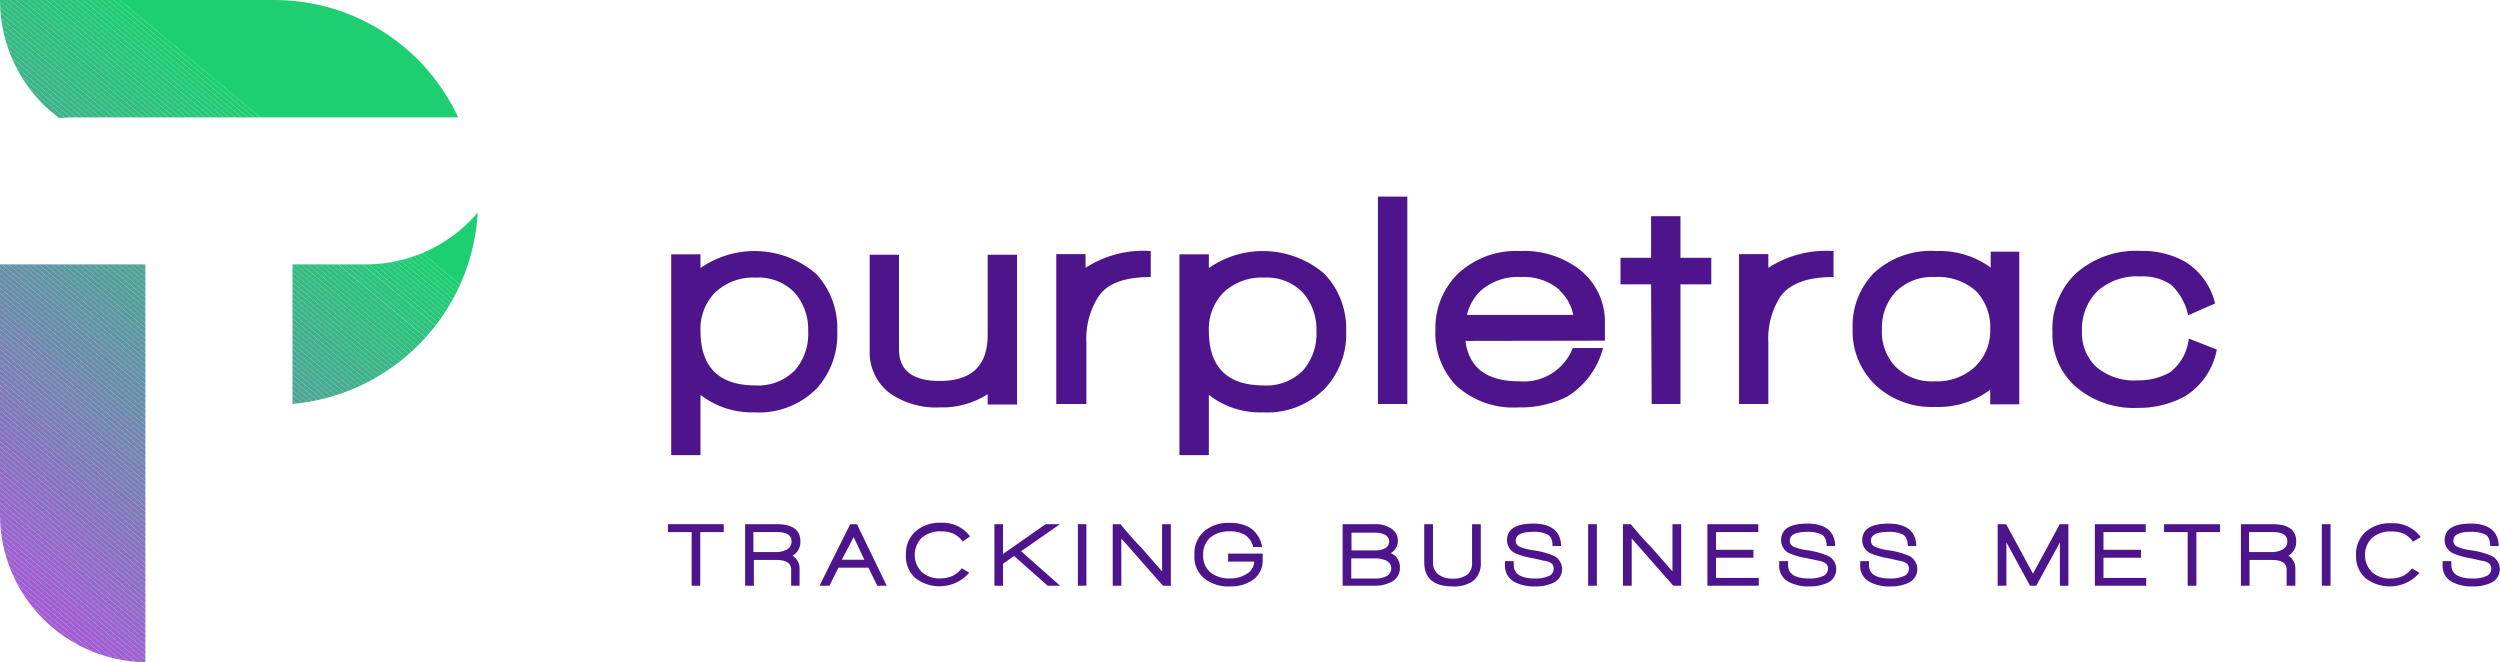 <svg xmlns="http://www.w3.org/2000/svg" xmlns:xlink="http://www.w3.org/1999/xlink" viewBox="0 0 211.71 56.08"><defs><style>.cls-1{fill:none;}.cls-2{fill:#4d148c;}.cls-3{clip-path:url(#clip-path);}.cls-4{fill:#1ecf72;}.cls-5{fill:#1fce73;}.cls-6{fill:#20cd74;}.cls-7{fill:#21cc74;}.cls-8{fill:#22cc75;}.cls-9{fill:#23cb76;}.cls-10{fill:#24ca77;}.cls-11{fill:#25c977;}.cls-12{fill:#26c878;}.cls-13{fill:#27c779;}.cls-14{fill:#28c67a;}.cls-15{fill:#29c57a;}.cls-16{fill:#2ac57b;}.cls-17{fill:#2bc47c;}.cls-18{fill:#2cc37d;}.cls-19{fill:#2dc27d;}.cls-20{fill:#2ec17e;}.cls-21{fill:#2fc07f;}.cls-22{fill:#30bf80;}.cls-23{fill:#31be80;}.cls-24{fill:#32be81;}.cls-25{fill:#33bd82;}.cls-26{fill:#34bc83;}.cls-27{fill:#35bb83;}.cls-28{fill:#36ba84;}.cls-29{fill:#37b985;}.cls-30{fill:#38b886;}.cls-31{fill:#39b786;}.cls-32{fill:#3ab787;}.cls-33{fill:#3bb688;}.cls-34{fill:#3cb589;}.cls-35{fill:#3db489;}.cls-36{fill:#3eb38a;}.cls-37{fill:#3fb28b;}.cls-38{fill:#40b18c;}.cls-39{fill:#41b08c;}.cls-40{fill:#42b08d;}.cls-41{fill:#43af8e;}.cls-42{fill:#44ae8f;}.cls-43{fill:#45ad8f;}.cls-44{fill:#46ac90;}.cls-45{fill:#47ab91;}.cls-46{fill:#48aa92;}.cls-47{clip-path:url(#clip-path-2);}.cls-48{fill:#4da695;}.cls-49{fill:#4ea596;}.cls-50{fill:#4fa497;}.cls-51{fill:#50a398;}.cls-52{fill:#51a398;}.cls-53{fill:#52a299;}.cls-54{fill:#53a19a;}.cls-55{fill:#54a09b;}.cls-56{fill:#559f9b;}.cls-57{fill:#569e9c;}.cls-58{fill:#579d9d;}.cls-59{fill:#589c9e;}.cls-60{fill:#599c9e;}.cls-61{fill:#5a9b9f;}.cls-62{fill:#5b9aa0;}.cls-63{fill:#5c99a1;}.cls-64{fill:#5d98a1;}.cls-65{fill:#5e97a2;}.cls-66{fill:#5f96a3;}.cls-67{fill:#6095a4;}.cls-68{fill:#6295a4;}.cls-69{fill:#6394a5;}.cls-70{fill:#6493a6;}.cls-71{fill:#6592a7;}.cls-72{fill:#6691a7;}.cls-73{fill:#6790a8;}.cls-74{fill:#688fa9;}.cls-75{fill:#698eaa;}.cls-76{fill:#6a8eaa;}.cls-77{fill:#6b8dab;}.cls-78{fill:#6c8cac;}.cls-79{fill:#6d8bad;}.cls-80{fill:#6e8aad;}.cls-81{fill:#6f89ae;}.cls-82{fill:#7088af;}.cls-83{fill:#7187b0;}.cls-84{fill:#7287b0;}.cls-85{fill:#7386b1;}.cls-86{fill:#7485b2;}.cls-87{fill:#7584b3;}.cls-88{fill:#7683b3;}.cls-89{fill:#7782b4;}.cls-90{fill:#7881b5;}.cls-91{fill:#7981b6;}.cls-92{fill:#7a80b6;}.cls-93{fill:#7b7fb7;}.cls-94{fill:#7c7eb8;}.cls-95{fill:#7d7db9;}.cls-96{fill:#7e7cb9;}.cls-97{fill:#7f7bba;}.cls-98{fill:#807abb;}.cls-99{fill:#817abc;}.cls-100{fill:#8279bc;}.cls-101{fill:#8378bd;}.cls-102{fill:#8477be;}.cls-103{fill:#8576bf;}.cls-104{fill:#8675bf;}.cls-105{fill:#8774c0;}.cls-106{fill:#8873c1;}.cls-107{fill:#8973c2;}.cls-108{fill:#8a72c2;}.cls-109{fill:#8b71c3;}.cls-110{fill:#8c70c4;}.cls-111{fill:#8d6fc5;}.cls-112{fill:#8e6ec5;}.cls-113{fill:#8f6dc6;}.cls-114{fill:#906cc7;}.cls-115{fill:#916cc8;}.cls-116{fill:#926bc8;}.cls-117{fill:#936ac9;}.cls-118{fill:#9469ca;}.cls-119{fill:#9568cb;}.cls-120{fill:#9667cb;}.cls-121{fill:#9766cc;}.cls-122{fill:#9865cd;}.cls-123{fill:#9965ce;}.cls-124{fill:#9a64ce;}.cls-125{fill:#9b63cf;}.cls-126{fill:#9c62d0;}.cls-127{fill:#9d61d1;}.cls-128{fill:#9e60d1;}.cls-129{fill:#9f5fd2;}.cls-130{fill:#a05ed3;}.cls-131{fill:#a15ed4;}.cls-132{fill:#a25dd4;}.cls-133{fill:#a35cd5;}.cls-134{fill:#a45bd6;}.cls-135{clip-path:url(#clip-path-3);}.cls-136{fill:#49a992;}.cls-137{fill:#4aa993;}.cls-138{fill:#4ba894;}.cls-139{fill:#4ca795;}</style><clipPath id="clip-path" transform="translate(0 0)"><path class="cls-1" d="M5,10c.34,0,.69-.06,1-.06h32.8A17.17,17.17,0,0,0,23.37,0H0A12.47,12.47,0,0,0,5,10Z"/></clipPath><clipPath id="clip-path-2" transform="translate(0 0)"><path class="cls-1" d="M0,43.62A12.5,12.5,0,0,0,12.31,56.08V22.39H0Z"/></clipPath><clipPath id="clip-path-3" transform="translate(0 0)"><path class="cls-1" d="M31,22.39H24.77V34.21A17.27,17.27,0,0,0,40.46,18,12.45,12.45,0,0,1,31,22.39Z"/></clipPath></defs><title>horizontal-logo-purple</title><g id="Layer_2" data-name="Layer 2"><g id="Layer_1-2" data-name="Layer 1"><path class="cls-2" d="M69.14,32.92a6.87,6.87,0,0,1-5.26,2,7.09,7.09,0,0,1-4.56-1.48v5.1H56.84v-17h2.48v1.16a8,8,0,0,1,9.79.49,6.7,6.7,0,0,1,1.79,4.85A6.77,6.77,0,0,1,69.14,32.92Zm-1.85-8.14A4.23,4.23,0,0,0,64,23.51a4.66,4.66,0,0,0-3.43,1.25A4.37,4.37,0,0,0,59.32,28q0,4.64,4.67,4.64a4.34,4.34,0,0,0,3.34-1.3,4.7,4.7,0,0,0,1.11-3.29A4.71,4.71,0,0,0,67.29,24.78Z" transform="translate(0 0)"/><path class="cls-2" d="M83.64,34.26v-.88a7.13,7.13,0,0,1-4.06,1.12,6.8,6.8,0,0,1-4.22-1.2,4.33,4.33,0,0,1-1.71-3.67V21.57h2.48v8c0,1.8,1.15,2.69,3.45,2.69q4.07,0,4.06-3.91V21.57h2.49V34.26Z" transform="translate(0 0)"/><path class="cls-2" d="M93,25.15a6.56,6.56,0,0,0-1,3.85v5.21H89.45V21.52h2.48v1.16a9,9,0,0,1,5.52-1.42v2.2C95.24,23.46,93.74,24,93,25.15Z" transform="translate(0 0)"/><path class="cls-2" d="M112.18,32.92a6.86,6.86,0,0,1-5.25,2,7.05,7.05,0,0,1-4.56-1.48v5.1H99.88v-17h2.49v1.16a8,8,0,0,1,9.79.49A6.74,6.74,0,0,1,114,28.05,6.73,6.73,0,0,1,112.18,32.92Zm-1.85-8.14a4.22,4.22,0,0,0-3.27-1.27,4.69,4.69,0,0,0-3.44,1.25A4.4,4.4,0,0,0,102.37,28q0,4.64,4.66,4.64a4.32,4.32,0,0,0,3.34-1.3,4.7,4.7,0,0,0,1.11-3.29A4.71,4.71,0,0,0,110.33,24.78Z" transform="translate(0 0)"/><path class="cls-2" d="M116.69,34.21V16.65h2.49V34.21Z" transform="translate(0 0)"/><path class="cls-2" d="M124.1,28.87q.44,3.42,4.56,3.42a4.45,4.45,0,0,0,4.53-2.82h2.56a6.81,6.81,0,0,1-3.08,4.14,8.85,8.85,0,0,1-4.07.89,7.18,7.18,0,0,1-5.28-1.84,6.38,6.38,0,0,1-1.76-4.74,6.39,6.39,0,0,1,1.94-4.77,7.19,7.19,0,0,1,5.23-1.89,7.68,7.68,0,0,1,5.18,1.68,5.63,5.63,0,0,1,2,4.51v1.4Zm8-4.29a4.63,4.63,0,0,0-3.32-1.12,4.73,4.73,0,0,0-3.34,1.12,4,4,0,0,0-1.21,2.09h9A3.79,3.79,0,0,0,132.05,24.58Z" transform="translate(0 0)"/><path class="cls-2" d="M142.31,24.08V34.21h-2.44l-.05-10.13h-2.59V21.83h2.59V18.31h2.49v3.52h2.61v2.25Z" transform="translate(0 0)"/><path class="cls-2" d="M150.75,25.15a6.56,6.56,0,0,0-1,3.85v5.21h-2.48V21.52h2.48v1.16a9,9,0,0,1,5.52-1.42v2.2Q151.92,23.46,150.75,25.15Z" transform="translate(0 0)"/><path class="cls-2" d="M168.54,34.24V33a7.26,7.26,0,0,1-4.69,1.46,6.94,6.94,0,0,1-5.18-2,6.32,6.32,0,0,1-1.78-4.63,6.38,6.38,0,0,1,1.81-4.72A7.12,7.12,0,0,1,164,21.26a7.34,7.34,0,0,1,4.58,1.4V21.31H171V34.24Zm-1.2-9.59a4.83,4.83,0,0,0-3.51-1.19,4.33,4.33,0,0,0-3.34,1.3,4.46,4.46,0,0,0-1.12,3.16,4.26,4.26,0,0,0,1.12,3.1,4.33,4.33,0,0,0,3.34,1.27,4.71,4.71,0,0,0,3.43-1.24,4.19,4.19,0,0,0,1.28-3.13A4.42,4.42,0,0,0,167.34,24.65Z" transform="translate(0 0)"/><path class="cls-2" d="M185.06,33.54a8.08,8.08,0,0,1-4,1,7.55,7.55,0,0,1-5.25-1.77,5.89,5.89,0,0,1-2-4.63,6.48,6.48,0,0,1,2-5,7.69,7.69,0,0,1,5.5-1.89,7.39,7.39,0,0,1,3.73.91,5.67,5.67,0,0,1,2.54,3.54l-2.28,1a4.9,4.9,0,0,0-1.44-2.58,4.19,4.19,0,0,0-2.6-.71,5,5,0,0,0-3.67,1.27,4.55,4.55,0,0,0-1.28,3.37,3.92,3.92,0,0,0,1.19,3,4.91,4.91,0,0,0,3.5,1.16,5.41,5.41,0,0,0,2.73-.66,4.08,4.08,0,0,0,1.62-2.88l2.38.93A5.92,5.92,0,0,1,185.06,33.54Z" transform="translate(0 0)"/><path class="cls-2" d="M59.3,45.06V49.6h-.73V45.06h-2v-.67h4.72v.67Z" transform="translate(0 0)"/><path class="cls-2" d="M67.11,47.06a1.25,1.25,0,0,1,.6,1.14v1.4H67V48.22c0-.53-.42-.8-1.26-.8H63.84V49.6H63.1V44.39h2.68c1.34,0,2,.49,2,1.45A1.33,1.33,0,0,1,67.11,47.06Zm-1.31-2h-2v1.69h1.83a2,2,0,0,0,1-.21.74.74,0,0,0,.4-.68C67.05,45.33,66.63,45.06,65.8,45.06Z" transform="translate(0 0)"/><path class="cls-2" d="M74.29,49.6l-.75-1.53H71l-.76,1.53h-.84L72,44.39h.57l2.52,5.21Zm-2-4.12-1,1.92h1.91Z" transform="translate(0 0)"/><path class="cls-2" d="M81.53,45.86a2.25,2.25,0,0,0-.77-.66A2.54,2.54,0,0,0,79.7,45a2.35,2.35,0,0,0-1.64.54,2.06,2.06,0,0,0,0,2.9,2.21,2.21,0,0,0,1.58.54,2.5,2.5,0,0,0,1-.2,2.23,2.23,0,0,0,.81-.66l.63.38a3.34,3.34,0,0,1-4.58.44A2.44,2.44,0,0,1,76.72,47a2.52,2.52,0,0,1,.81-2,3.1,3.1,0,0,1,2.17-.73,2.89,2.89,0,0,1,2.45,1.15Z" transform="translate(0 0)"/><path class="cls-2" d="M88.72,49.6l-2.85-2.52-.93.66V49.6h-.73V44.39h.73v2.52l3.61-2.52h1.21l-3.29,2.29,3.3,2.92Z" transform="translate(0 0)"/><path class="cls-2" d="M91.28,49.6V44.39H92V49.6Z" transform="translate(0 0)"/><path class="cls-2" d="M98.48,49.6l-3.52-4v4h-.73V44.39h.66c.44.54,1,1.22,1.77,2l1.75,2v-4h.74V49.6Z" transform="translate(0 0)"/><path class="cls-2" d="M106.21,47.56H104v-.68h2.93c0,.28,0,.46,0,.56a2,2,0,0,1-.85,1.68,3.2,3.2,0,0,1-1.89.54A3.31,3.31,0,0,1,102,49a2.38,2.38,0,0,1-.85-2,2.5,2.5,0,0,1,.81-2,3.18,3.18,0,0,1,2.17-.72,3.42,3.42,0,0,1,1.68.38,2.39,2.39,0,0,1,1.07,1.67h-.75a1.72,1.72,0,0,0-.65-1,2.33,2.33,0,0,0-1.34-.33,2.43,2.43,0,0,0-1.66.53,1.88,1.88,0,0,0-.59,1.47,1.81,1.81,0,0,0,.6,1.46,2.49,2.49,0,0,0,1.69.52,2.46,2.46,0,0,0,1.41-.39A1.24,1.24,0,0,0,106.21,47.56Z" transform="translate(0 0)"/><path class="cls-2" d="M117.79,49.3a3,3,0,0,1-1.43.3H113.7V44.39h2.76a2.33,2.33,0,0,1,1.29.33,1.23,1.23,0,0,1,.63,1.12,1.18,1.18,0,0,1-.61,1,1.27,1.27,0,0,1,.78,1.23A1.31,1.31,0,0,1,117.79,49.3Zm-.48-4a1.79,1.79,0,0,0-.86-.19h-2v1.5h2a1.69,1.69,0,0,0,.86-.19.64.64,0,0,0,0-1.12Zm.12,2.19a2.21,2.21,0,0,0-1-.2h-2v1.7h2a1.88,1.88,0,0,0,1-.21.73.73,0,0,0,0-1.29Z" transform="translate(0 0)"/><path class="cls-2" d="M124.76,49.19a2.77,2.77,0,0,1-1.75.47c-1.6,0-2.4-.69-2.4-2.06V44.39h.74V47.6a1.3,1.3,0,0,0,.4,1A1.88,1.88,0,0,0,123,49a2,2,0,0,0,1.27-.35,1.24,1.24,0,0,0,.39-1V44.39h.74v3.22A1.9,1.9,0,0,1,124.76,49.19Z" transform="translate(0 0)"/><path class="cls-2" d="M130,49.66a3.56,3.56,0,0,1-1.71-.36,1.52,1.52,0,0,1-.84-1.44v-.34h.74v.32c0,.77.61,1.15,1.82,1.15a2.71,2.71,0,0,0,1.07-.18.67.67,0,0,0,.49-.63.59.59,0,0,0-.15-.44,1.36,1.36,0,0,0-.55-.24c-.15,0-.51-.12-1.08-.23a6.11,6.11,0,0,1-1.37-.38,1.22,1.22,0,0,1-.8-1.14c0-.94.75-1.41,2.23-1.41s2.33.63,2.35,1.9h-.72c0-.54-.19-.89-.48-1a2.58,2.58,0,0,0-1.15-.2c-1,0-1.49.25-1.49.74a.56.56,0,0,0,.35.53,4.38,4.38,0,0,0,1,.27,7,7,0,0,1,1.92.51,1.27,1.27,0,0,1-.17,2.3A3.41,3.41,0,0,1,130,49.66Z" transform="translate(0 0)"/><path class="cls-2" d="M134.49,49.6V44.39h.74V49.6Z" transform="translate(0 0)"/><path class="cls-2" d="M141.7,49.6l-3.52-4v4h-.74V44.39h.66c.45.54,1,1.22,1.78,2l1.75,2v-4h.74V49.6Z" transform="translate(0 0)"/><path class="cls-2" d="M144.59,49.6V44.39h4.31v.67h-3.58v1.5h3.17v.67h-3.17v1.71h3.62v.66Z" transform="translate(0 0)"/><path class="cls-2" d="M153.22,49.66a3.54,3.54,0,0,1-1.7-.36,1.51,1.51,0,0,1-.85-1.44v-.34h.75v.32c0,.77.6,1.15,1.81,1.15a2.77,2.77,0,0,0,1.08-.18.69.69,0,0,0,.49-.63.55.55,0,0,0-.16-.44,1.37,1.37,0,0,0-.54-.24L153,47.27a6.24,6.24,0,0,1-1.38-.38,1.21,1.21,0,0,1-.79-1.14c0-.94.74-1.41,2.23-1.41s2.33.63,2.35,1.9h-.72c0-.54-.2-.89-.48-1a2.61,2.61,0,0,0-1.15-.2c-1,0-1.49.25-1.49.74a.55.55,0,0,0,.35.53,4.27,4.27,0,0,0,1,.27,6.93,6.93,0,0,1,1.92.51,1.23,1.23,0,0,1,.66,1.14,1.24,1.24,0,0,1-.83,1.16A3.38,3.38,0,0,1,153.22,49.66Z" transform="translate(0 0)"/><path class="cls-2" d="M160.08,49.66a3.56,3.56,0,0,1-1.71-.36,1.52,1.52,0,0,1-.84-1.44v-.34h.74v.32c0,.77.61,1.15,1.81,1.15a2.73,2.73,0,0,0,1.08-.18.67.67,0,0,0,.49-.63.59.59,0,0,0-.15-.44,1.43,1.43,0,0,0-.55-.24c-.15,0-.51-.12-1.08-.23a6.42,6.42,0,0,1-1.38-.38,1.22,1.22,0,0,1-.79-1.14c0-.94.75-1.41,2.23-1.41s2.33.63,2.35,1.9h-.72c0-.54-.19-.89-.48-1a2.58,2.58,0,0,0-1.15-.2c-1,0-1.49.25-1.49.74a.56.56,0,0,0,.35.53,4.38,4.38,0,0,0,1,.27,7,7,0,0,1,1.92.51,1.27,1.27,0,0,1-.17,2.3A3.41,3.41,0,0,1,160.08,49.66Z" transform="translate(0 0)"/><path class="cls-2" d="M174.44,49.6V45.93l-2,3.67h-.53l-2-3.67V49.6h-.74V44.39h.72l2.27,4.19,2.27-4.19h.73V49.6Z" transform="translate(0 0)"/><path class="cls-2" d="M177.4,49.6V44.39h4.31v.67h-3.58v1.5h3.18v.67h-3.18v1.71h3.62v.66Z" transform="translate(0 0)"/><path class="cls-2" d="M186,45.06V49.6h-.74V45.06h-2v-.67H188v.67Z" transform="translate(0 0)"/><path class="cls-2" d="M193.78,47.06a1.25,1.25,0,0,1,.6,1.14v1.4h-.74V48.22c0-.53-.42-.8-1.26-.8H190.5V49.6h-.73V44.39h2.68c1.34,0,2,.49,2,1.45A1.32,1.32,0,0,1,193.78,47.06Zm-1.32-2h-2v1.69h1.84a2,2,0,0,0,1-.21.76.76,0,0,0,.4-.68C193.72,45.33,193.3,45.06,192.46,45.06Z" transform="translate(0 0)"/><path class="cls-2" d="M196.62,49.6V44.39h.74V49.6Z" transform="translate(0 0)"/><path class="cls-2" d="M204.34,45.86a2.25,2.25,0,0,0-.77-.66,2.54,2.54,0,0,0-1.06-.19,2.35,2.35,0,0,0-1.64.54,2.06,2.06,0,0,0,0,2.9,2.21,2.21,0,0,0,1.58.54,2.5,2.5,0,0,0,1-.2,2.23,2.23,0,0,0,.81-.66l.63.38a3.34,3.34,0,0,1-4.58.44,2.44,2.44,0,0,1-.79-1.91,2.52,2.52,0,0,1,.81-2,3.1,3.1,0,0,1,2.17-.73A2.89,2.89,0,0,1,205,45.49Z" transform="translate(0 0)"/><path class="cls-2" d="M209.4,49.66a3.56,3.56,0,0,1-1.71-.36,1.52,1.52,0,0,1-.84-1.44v-.34h.74v.32c0,.77.61,1.15,1.82,1.15a2.68,2.68,0,0,0,1.07-.18.67.67,0,0,0,.49-.63.59.59,0,0,0-.15-.44,1.36,1.36,0,0,0-.55-.24c-.15,0-.51-.12-1.08-.23a6.11,6.11,0,0,1-1.37-.38,1.22,1.22,0,0,1-.8-1.14c0-.94.75-1.41,2.23-1.41s2.33.63,2.35,1.9h-.72c0-.54-.19-.89-.47-1a2.65,2.65,0,0,0-1.16-.2c-1,0-1.49.25-1.49.74a.55.55,0,0,0,.36.53,4.13,4.13,0,0,0,1,.27,7,7,0,0,1,1.92.51,1.27,1.27,0,0,1-.17,2.3A3.41,3.41,0,0,1,209.4,49.66Z" transform="translate(0 0)"/><g class="cls-3"><polygon class="cls-4" points="22.07 9.98 10.14 0 38.88 0 38.88 9.98 22.07 9.98"/><polygon class="cls-4" points="21.55 9.98 9.62 0 10.14 0 22.07 9.98 21.55 9.98"/><polygon class="cls-5" points="21.03 9.98 9.11 0 9.62 0 21.55 9.98 21.03 9.98"/><polygon class="cls-6" points="20.52 9.98 8.59 0 9.11 0 21.03 9.98 20.52 9.98"/><polygon class="cls-7" points="20 9.98 8.07 0 8.59 0 20.52 9.98 20 9.98"/><polygon class="cls-8" points="19.48 9.98 7.56 0 8.07 0 20 9.98 19.48 9.98"/><polygon class="cls-9" points="18.96 9.98 7.04 0 7.56 0 19.48 9.98 18.96 9.98"/><polygon class="cls-10" points="18.45 9.98 6.52 0 7.04 0 18.96 9.98 18.45 9.98"/><polygon class="cls-11" points="17.93 9.98 6 0 6.52 0 18.45 9.98 17.93 9.98"/><polygon class="cls-12" points="17.41 9.98 5.49 0 6 0 17.93 9.98 17.41 9.98"/><polygon class="cls-13" points="16.9 9.98 4.97 0 5.49 0 17.41 9.98 16.9 9.98"/><polygon class="cls-14" points="16.38 9.98 4.45 0 4.97 0 16.9 9.98 16.38 9.98"/><polygon class="cls-15" points="15.86 9.98 3.94 0 4.45 0 16.38 9.98 15.86 9.98"/><polygon class="cls-16" points="15.34 9.98 3.42 0 3.94 0 15.86 9.98 15.34 9.98"/><polygon class="cls-17" points="14.83 9.98 2.9 0 3.42 0 15.34 9.98 14.83 9.98"/><polygon class="cls-18" points="14.31 9.98 2.38 0 2.9 0 14.83 9.98 14.31 9.98"/><polygon class="cls-19" points="13.79 9.98 1.87 0 2.38 0 14.31 9.98 13.79 9.98"/><polygon class="cls-20" points="13.28 9.98 1.35 0 1.87 0 13.79 9.98 13.28 9.98"/><polygon class="cls-21" points="12.76 9.98 0.83 0 1.35 0 13.28 9.98 12.76 9.98"/><polygon class="cls-22" points="12.24 9.98 0.32 0 0.83 0 12.76 9.98 12.24 9.98"/><polygon class="cls-23" points="11.72 9.98 0 0.17 0 0 0.32 0 12.24 9.98 11.72 9.98"/><polygon class="cls-24" points="11.21 9.98 0 0.6 0 0.17 11.72 9.98 11.21 9.98"/><polygon class="cls-25" points="10.69 9.98 0 1.03 0 0.6 11.21 9.98 10.69 9.98"/><polygon class="cls-26" points="10.17 9.98 0 1.47 0 1.03 10.69 9.98 10.17 9.98"/><polygon class="cls-27" points="9.65 9.98 0 1.9 0 1.47 10.17 9.98 9.65 9.98"/><polygon class="cls-28" points="9.14 9.98 0 2.33 0 1.9 9.65 9.98 9.14 9.98"/><polygon class="cls-29" points="8.62 9.98 0 2.77 0 2.33 9.14 9.98 8.62 9.98"/><polygon class="cls-30" points="8.1 9.98 0 3.2 0 2.77 8.62 9.98 8.1 9.98"/><polygon class="cls-31" points="7.59 9.98 0 3.63 0 3.2 8.1 9.98 7.59 9.98"/><polygon class="cls-32" points="7.07 9.98 0 4.06 0 3.63 7.59 9.98 7.07 9.98"/><polygon class="cls-33" points="6.55 9.98 0 4.5 0 4.06 7.07 9.98 6.55 9.98"/><polygon class="cls-34" points="6.04 9.98 0 4.93 0 4.5 6.55 9.98 6.04 9.98"/><polygon class="cls-35" points="5.52 9.98 0 5.36 0 4.93 6.04 9.98 5.52 9.98"/><polygon class="cls-36" points="5 9.98 0 5.79 0 5.36 5.52 9.98 5 9.98"/><polygon class="cls-37" points="4.48 9.98 0 6.23 0 5.79 5 9.98 4.48 9.98"/><polygon class="cls-38" points="3.97 9.98 0 6.66 0 6.23 4.48 9.98 3.97 9.98"/><polygon class="cls-39" points="3.45 9.98 0 7.09 0 6.66 3.97 9.98 3.45 9.98"/><polygon class="cls-40" points="2.93 9.98 0 7.52 0 7.09 3.45 9.98 2.93 9.98"/><polygon class="cls-41" points="2.42 9.98 0 7.96 0 7.52 2.93 9.98 2.42 9.98"/><polygon class="cls-42" points="1.9 9.98 0 8.39 0 7.96 2.42 9.98 1.9 9.98"/><polygon class="cls-43" points="1.38 9.98 0 8.82 0 8.39 1.9 9.98 1.38 9.98"/><polygon class="cls-44" points="0.86 9.98 0 9.25 0 8.82 1.38 9.98 0.86 9.98"/><polygon class="cls-45" points="0.35 9.98 0 9.69 0 9.25 0.86 9.98 0.35 9.98"/><polygon class="cls-46" points="0 9.69 0.35 9.98 0 9.98 0 9.69"/></g><g class="cls-47"><polygon class="cls-48" points="12.31 22.58 12.08 22.39 12.31 22.39 12.31 22.58"/><polygon class="cls-49" points="12.31 23.01 11.56 22.39 12.08 22.39 12.31 22.58 12.31 23.01"/><polygon class="cls-50" points="12.31 23.44 11.05 22.39 11.56 22.39 12.31 23.01 12.31 23.44"/><polygon class="cls-51" points="12.31 23.88 10.53 22.39 11.05 22.39 12.31 23.44 12.31 23.88"/><polygon class="cls-52" points="12.31 24.31 10.01 22.39 10.53 22.39 12.31 23.88 12.31 24.31"/><polygon class="cls-53" points="12.31 24.74 9.49 22.39 10.01 22.39 12.31 24.31 12.31 24.74"/><polygon class="cls-54" points="12.31 25.18 8.98 22.39 9.49 22.39 12.31 24.74 12.31 25.18"/><polygon class="cls-55" points="12.31 25.61 8.46 22.39 8.98 22.39 12.31 25.18 12.31 25.61"/><polygon class="cls-56" points="12.31 26.04 7.94 22.39 8.46 22.39 12.31 25.61 12.31 26.04"/><polygon class="cls-57" points="12.31 26.47 7.43 22.39 7.94 22.39 12.31 26.04 12.31 26.47"/><polygon class="cls-58" points="12.31 26.91 6.91 22.39 7.43 22.39 12.31 26.47 12.31 26.91"/><polygon class="cls-59" points="12.31 27.34 6.39 22.39 6.91 22.39 12.31 26.91 12.31 27.34"/><polygon class="cls-60" points="12.31 27.77 5.87 22.39 6.39 22.39 12.31 27.34 12.31 27.77"/><polygon class="cls-61" points="12.31 28.2 5.36 22.39 5.87 22.39 12.31 27.77 12.31 28.2"/><polygon class="cls-62" points="12.31 28.64 4.84 22.39 5.36 22.39 12.31 28.2 12.31 28.64"/><polygon class="cls-63" points="12.31 29.07 4.32 22.39 4.84 22.39 12.31 28.64 12.31 29.07"/><polygon class="cls-64" points="12.31 29.5 3.81 22.39 4.32 22.39 12.31 29.07 12.31 29.5"/><polygon class="cls-65" points="12.31 29.93 3.29 22.39 3.81 22.39 12.31 29.5 12.31 29.93"/><polygon class="cls-66" points="12.31 30.37 2.77 22.39 3.29 22.39 12.31 29.93 12.31 30.37"/><polygon class="cls-67" points="12.31 30.8 2.25 22.39 2.77 22.39 12.31 30.37 12.31 30.8"/><polygon class="cls-68" points="12.31 31.23 1.74 22.39 2.25 22.39 12.31 30.8 12.31 31.23"/><polygon class="cls-69" points="12.31 31.66 1.22 22.39 1.74 22.39 12.31 31.23 12.31 31.66"/><polygon class="cls-70" points="12.31 32.1 0.7 22.39 1.22 22.39 12.31 31.66 12.31 32.1"/><polygon class="cls-71" points="12.31 32.53 0.18 22.39 0.7 22.39 12.31 32.1 12.31 32.53"/><polygon class="cls-72" points="12.31 32.96 0 22.67 0 22.39 0.18 22.39 12.31 32.53 12.31 32.96"/><polygon class="cls-73" points="12.31 33.4 0 23.1 0 22.67 12.31 32.96 12.31 33.4"/><polygon class="cls-74" points="12.31 33.83 0 23.53 0 23.1 12.31 33.4 12.31 33.83"/><polygon class="cls-75" points="12.31 34.26 0 23.96 0 23.53 12.31 33.83 12.31 34.26"/><polygon class="cls-76" points="12.31 34.69 0 24.4 0 23.96 12.31 34.26 12.31 34.69"/><polygon class="cls-77" points="12.31 35.13 0 24.83 0 24.4 12.31 34.69 12.31 35.13"/><polygon class="cls-78" points="12.31 35.56 0 25.26 0 24.83 12.31 35.13 12.31 35.56"/><polygon class="cls-79" points="12.31 35.99 0 25.7 0 25.26 12.31 35.56 12.31 35.99"/><polygon class="cls-80" points="12.31 36.42 0 26.13 0 25.7 12.31 35.99 12.31 36.42"/><polygon class="cls-81" points="12.31 36.86 0 26.56 0 26.13 12.31 36.42 12.31 36.86"/><polygon class="cls-82" points="12.31 37.29 0 26.99 0 26.56 12.31 36.86 12.31 37.29"/><polygon class="cls-83" points="12.31 37.72 0 27.43 0 26.99 12.31 37.29 12.31 37.72"/><polygon class="cls-84" points="12.31 38.15 0 27.86 0 27.43 12.31 37.72 12.31 38.15"/><polygon class="cls-85" points="12.31 38.59 0 28.29 0 27.86 12.31 38.15 12.31 38.59"/><polygon class="cls-86" points="12.31 39.02 0 28.72 0 28.29 12.31 38.59 12.31 39.02"/><polygon class="cls-87" points="12.31 39.45 0 29.16 0 28.72 12.31 39.02 12.31 39.45"/><polygon class="cls-88" points="12.31 39.88 0 29.59 0 29.16 12.31 39.45 12.31 39.88"/><polygon class="cls-89" points="12.31 40.32 0 30.02 0 29.59 12.31 39.88 12.31 40.32"/><polygon class="cls-90" points="12.31 40.75 0 30.45 0 30.02 12.31 40.32 12.31 40.75"/><polygon class="cls-91" points="12.31 41.18 0 30.89 0 30.45 12.31 40.75 12.31 41.18"/><polygon class="cls-92" points="12.31 41.62 0 31.32 0 30.89 12.31 41.18 12.31 41.62"/><polygon class="cls-93" points="12.31 42.05 0 31.75 0 31.32 12.31 41.62 12.31 42.05"/><polygon class="cls-94" points="12.31 42.48 0 32.18 0 31.75 12.31 42.05 12.31 42.48"/><polygon class="cls-95" points="12.31 42.91 0 32.62 0 32.18 12.31 42.48 12.31 42.91"/><polygon class="cls-96" points="12.31 43.34 0 33.05 0 32.62 12.31 42.91 12.31 43.34"/><polygon class="cls-97" points="12.31 43.78 0 33.48 0 33.05 12.31 43.34 12.31 43.78"/><polygon class="cls-98" points="12.31 44.21 0 33.91 0 33.48 12.31 43.78 12.31 44.21"/><polygon class="cls-99" points="12.31 44.64 0 34.35 0 33.91 12.31 44.21 12.31 44.64"/><polygon class="cls-100" points="12.31 45.08 0 34.78 0 34.35 12.31 44.64 12.31 45.08"/><polygon class="cls-101" points="12.31 45.51 0 35.21 0 34.78 12.31 45.08 12.31 45.51"/><polygon class="cls-102" points="12.31 45.94 0 35.65 0 35.21 12.31 45.51 12.31 45.94"/><polygon class="cls-103" points="12.31 46.37 0 36.08 0 35.65 12.31 45.94 12.31 46.37"/><polygon class="cls-104" points="12.31 46.81 0 36.51 0 36.08 12.31 46.37 12.31 46.81"/><polygon class="cls-105" points="12.31 47.24 0 36.94 0 36.51 12.31 46.81 12.31 47.24"/><polygon class="cls-106" points="12.31 47.67 0 37.38 0 36.94 12.31 47.24 12.31 47.67"/><polygon class="cls-107" points="12.31 48.1 0 37.81 0 37.38 12.31 47.67 12.31 48.1"/><polygon class="cls-108" points="12.31 48.54 0 38.24 0 37.81 12.31 48.1 12.31 48.54"/><polygon class="cls-109" points="12.31 48.97 0 38.67 0 38.24 12.31 48.54 12.31 48.97"/><polygon class="cls-110" points="12.31 49.4 0 39.11 0 38.67 12.31 48.97 12.31 49.4"/><polygon class="cls-111" points="12.31 49.84 0 39.54 0 39.11 12.31 49.4 12.31 49.84"/><polygon class="cls-112" points="12.31 50.27 0 39.97 0 39.54 12.31 49.84 12.31 50.27"/><polygon class="cls-113" points="12.31 50.7 0 40.41 0 39.97 12.31 50.27 12.31 50.7"/><polygon class="cls-114" points="12.31 51.13 0 40.84 0 40.41 12.31 50.7 12.31 51.13"/><polygon class="cls-115" points="12.31 51.57 0 41.27 0 40.84 12.31 51.13 12.31 51.57"/><polygon class="cls-116" points="12.31 52 0 41.7 0 41.27 12.31 51.57 12.31 52"/><polygon class="cls-117" points="12.31 52.43 0 42.13 0 41.7 12.31 52 12.31 52.43"/><polygon class="cls-118" points="12.31 52.86 0 42.57 0 42.13 12.31 52.43 12.31 52.86"/><polygon class="cls-119" points="12.31 53.3 0 43 0 42.57 12.31 52.86 12.31 53.3"/><polygon class="cls-120" points="12.31 53.73 0 43.43 0 43 12.31 53.3 12.31 53.73"/><polygon class="cls-121" points="12.31 54.16 0 43.87 0 43.43 12.31 53.73 12.31 54.16"/><polygon class="cls-122" points="12.31 54.59 0 44.3 0 43.87 12.31 54.16 12.31 54.59"/><polygon class="cls-123" points="12.31 55.03 0 44.73 0 44.3 12.31 54.59 12.31 55.03"/><polygon class="cls-124" points="12.31 55.46 0 45.16 0 44.73 12.31 55.03 12.31 55.46"/><polygon class="cls-125" points="12.31 55.89 0 45.6 0 45.16 12.31 55.46 12.31 55.89"/><polygon class="cls-126" points="12.01 56.08 0 46.03 0 45.6 12.31 55.89 12.31 56.08 12.01 56.08"/><polygon class="cls-127" points="11.5 56.08 0 46.46 0 46.03 12.01 56.08 11.5 56.08"/><polygon class="cls-128" points="10.98 56.08 0 46.89 0 46.46 11.5 56.08 10.98 56.08"/><polygon class="cls-129" points="10.46 56.08 0 47.33 0 46.89 10.98 56.08 10.46 56.08"/><polygon class="cls-130" points="9.95 56.08 0 47.76 0 47.33 10.46 56.08 9.95 56.08"/><polygon class="cls-131" points="9.43 56.08 0 48.19 0 47.76 9.95 56.08 9.43 56.08"/><polygon class="cls-132" points="8.91 56.08 0 48.63 0 48.19 9.43 56.08 8.91 56.08"/><polygon class="cls-133" points="8.39 56.08 0 49.06 0 48.63 8.91 56.08 8.39 56.08"/><polygon class="cls-134" points="7.88 56.08 0 49.49 0 49.06 8.39 56.08 7.88 56.08"/><polygon class="cls-134" points="0 49.49 7.88 56.08 0 56.08 0 49.49"/></g><g class="cls-135"><polygon class="cls-4" points="40.46 25.36 31.67 18.01 40.46 18.01 40.46 25.36"/><polygon class="cls-4" points="40.46 25.8 31.15 18.01 31.67 18.01 40.46 25.36 40.46 25.8"/><polygon class="cls-5" points="40.46 26.23 30.63 18.01 31.15 18.01 40.46 25.8 40.46 26.23"/><polygon class="cls-6" points="40.46 26.66 30.11 18.01 30.63 18.01 40.46 26.23 40.46 26.66"/><polygon class="cls-7" points="40.46 27.09 29.6 18.01 30.11 18.01 40.46 26.66 40.46 27.09"/><polygon class="cls-8" points="40.46 27.53 29.08 18.01 29.6 18.01 40.46 27.09 40.46 27.53"/><polygon class="cls-9" points="40.46 27.96 28.56 18.01 29.08 18.01 40.46 27.53 40.46 27.96"/><polygon class="cls-10" points="40.46 28.39 28.05 18.01 28.56 18.01 40.46 27.96 40.46 28.39"/><polygon class="cls-11" points="40.46 28.45 40.28 28.67 27.53 18.01 28.05 18.01 40.46 28.39 40.46 28.45"/><polygon class="cls-12" points="40.28 28.67 40.06 28.92 27.01 18.01 27.53 18.01 40.28 28.67"/><polygon class="cls-13" points="40.06 28.92 39.85 29.18 26.49 18.01 27.01 18.01 40.06 28.92"/><polygon class="cls-14" points="39.85 29.18 39.64 29.43 26.22 18.21 26.39 18.01 26.49 18.01 39.85 29.18"/><rect class="cls-15" x="32.66" y="15.21" width="0.33" height="17.49" transform="translate(-6.61 33.76) rotate(-50.09)"/><rect class="cls-16" x="32.44" y="15.46" width="0.33" height="17.49" transform="translate(-6.88 33.69) rotate(-50.09)"/><rect class="cls-17" x="32.23" y="15.71" width="0.33" height="17.49" transform="translate(-7.15 33.61) rotate(-50.09)"/><rect class="cls-18" x="32.02" y="15.97" width="0.33" height="17.49" transform="translate(-7.42 33.54) rotate(-50.09)"/><rect class="cls-19" x="31.81" y="16.22" width="0.33" height="17.49" transform="translate(-7.69 33.47) rotate(-50.09)"/><rect class="cls-20" x="31.59" y="16.48" width="0.33" height="17.49" transform="translate(-7.96 33.4) rotate(-50.09)"/><polygon class="cls-21" points="38.36 30.96 38.15 31.21 24.77 20.03 24.77 19.95 24.95 19.74 38.36 30.96"/><polygon class="cls-22" points="38.15 31.21 37.93 31.47 24.77 20.46 24.77 20.03 38.15 31.21"/><polygon class="cls-23" points="37.93 31.47 37.72 31.72 24.77 20.89 24.77 20.46 37.93 31.47"/><polygon class="cls-24" points="37.72 31.72 37.51 31.98 24.77 21.32 24.77 20.89 37.72 31.72"/><polygon class="cls-25" points="37.51 31.98 37.3 32.23 24.77 21.76 24.77 21.32 37.51 31.98"/><polygon class="cls-26" points="37.3 32.23 37.08 32.49 24.77 22.19 24.77 21.76 37.3 32.23"/><polygon class="cls-27" points="37.08 32.49 36.87 32.74 24.77 22.62 24.77 22.19 37.08 32.49"/><polygon class="cls-28" points="36.87 32.74 36.66 33 24.77 23.05 24.77 22.62 36.87 32.74"/><polygon class="cls-29" points="36.66 33 36.44 33.25 24.77 23.49 24.77 23.05 36.66 33"/><polygon class="cls-30" points="36.44 33.25 36.23 33.51 24.77 23.92 24.77 23.49 36.44 33.25"/><polygon class="cls-31" points="36.23 33.51 36.02 33.76 24.77 24.35 24.77 23.92 36.23 33.51"/><polygon class="cls-32" points="36.02 33.76 35.8 34.02 24.77 24.79 24.77 24.35 36.02 33.76"/><polygon class="cls-33" points="35.8 34.02 35.64 34.21 35.52 34.21 24.77 25.22 24.77 24.79 35.8 34.02"/><polygon class="cls-34" points="35 34.21 24.77 25.65 24.77 25.22 35.52 34.21 35 34.21"/><polygon class="cls-35" points="34.49 34.21 24.77 26.08 24.77 25.65 35 34.21 34.49 34.21"/><polygon class="cls-36" points="33.97 34.21 24.77 26.52 24.77 26.08 34.49 34.21 33.97 34.21"/><polygon class="cls-37" points="33.45 34.21 24.77 26.95 24.77 26.52 33.97 34.21 33.45 34.21"/><polygon class="cls-38" points="32.94 34.21 24.77 27.38 24.77 26.95 33.45 34.21 32.94 34.21"/><polygon class="cls-39" points="32.42 34.21 24.77 27.81 24.77 27.38 32.94 34.21 32.42 34.21"/><polygon class="cls-40" points="31.9 34.21 24.77 28.25 24.77 27.81 32.42 34.21 31.9 34.21"/><polygon class="cls-41" points="31.38 34.21 24.77 28.68 24.77 28.25 31.9 34.21 31.38 34.21"/><polygon class="cls-42" points="30.87 34.21 24.77 29.11 24.77 28.68 31.38 34.21 30.87 34.21"/><polygon class="cls-43" points="30.35 34.21 24.77 29.54 24.77 29.11 30.87 34.21 30.35 34.21"/><polygon class="cls-44" points="29.83 34.21 24.77 29.98 24.77 29.54 30.35 34.21 29.83 34.21"/><polygon class="cls-45" points="29.32 34.21 24.77 30.41 24.77 29.98 29.83 34.21 29.32 34.21"/><polygon class="cls-46" points="28.8 34.21 24.77 30.84 24.77 30.41 29.32 34.21 28.8 34.21"/><polygon class="cls-136" points="28.28 34.21 24.77 31.27 24.77 30.84 28.8 34.21 28.28 34.21"/><polygon class="cls-137" points="27.76 34.21 24.77 31.71 24.77 31.27 28.28 34.21 27.76 34.21"/><polygon class="cls-138" points="27.25 34.21 24.77 32.14 24.77 31.71 27.76 34.21 27.25 34.21"/><polygon class="cls-139" points="26.73 34.21 24.77 32.57 24.77 32.14 27.25 34.21 26.73 34.21"/><polygon class="cls-48" points="26.21 34.21 24.77 33.01 24.77 32.57 26.73 34.21 26.21 34.21"/><polygon class="cls-49" points="25.69 34.21 24.77 33.44 24.77 33.01 26.21 34.21 25.69 34.21"/><polygon class="cls-50" points="25.18 34.21 24.77 33.87 24.77 33.44 25.69 34.21 25.18 34.21"/><polygon class="cls-51" points="24.77 33.87 25.18 34.21 24.77 34.21 24.77 33.87"/></g></g></g></svg>